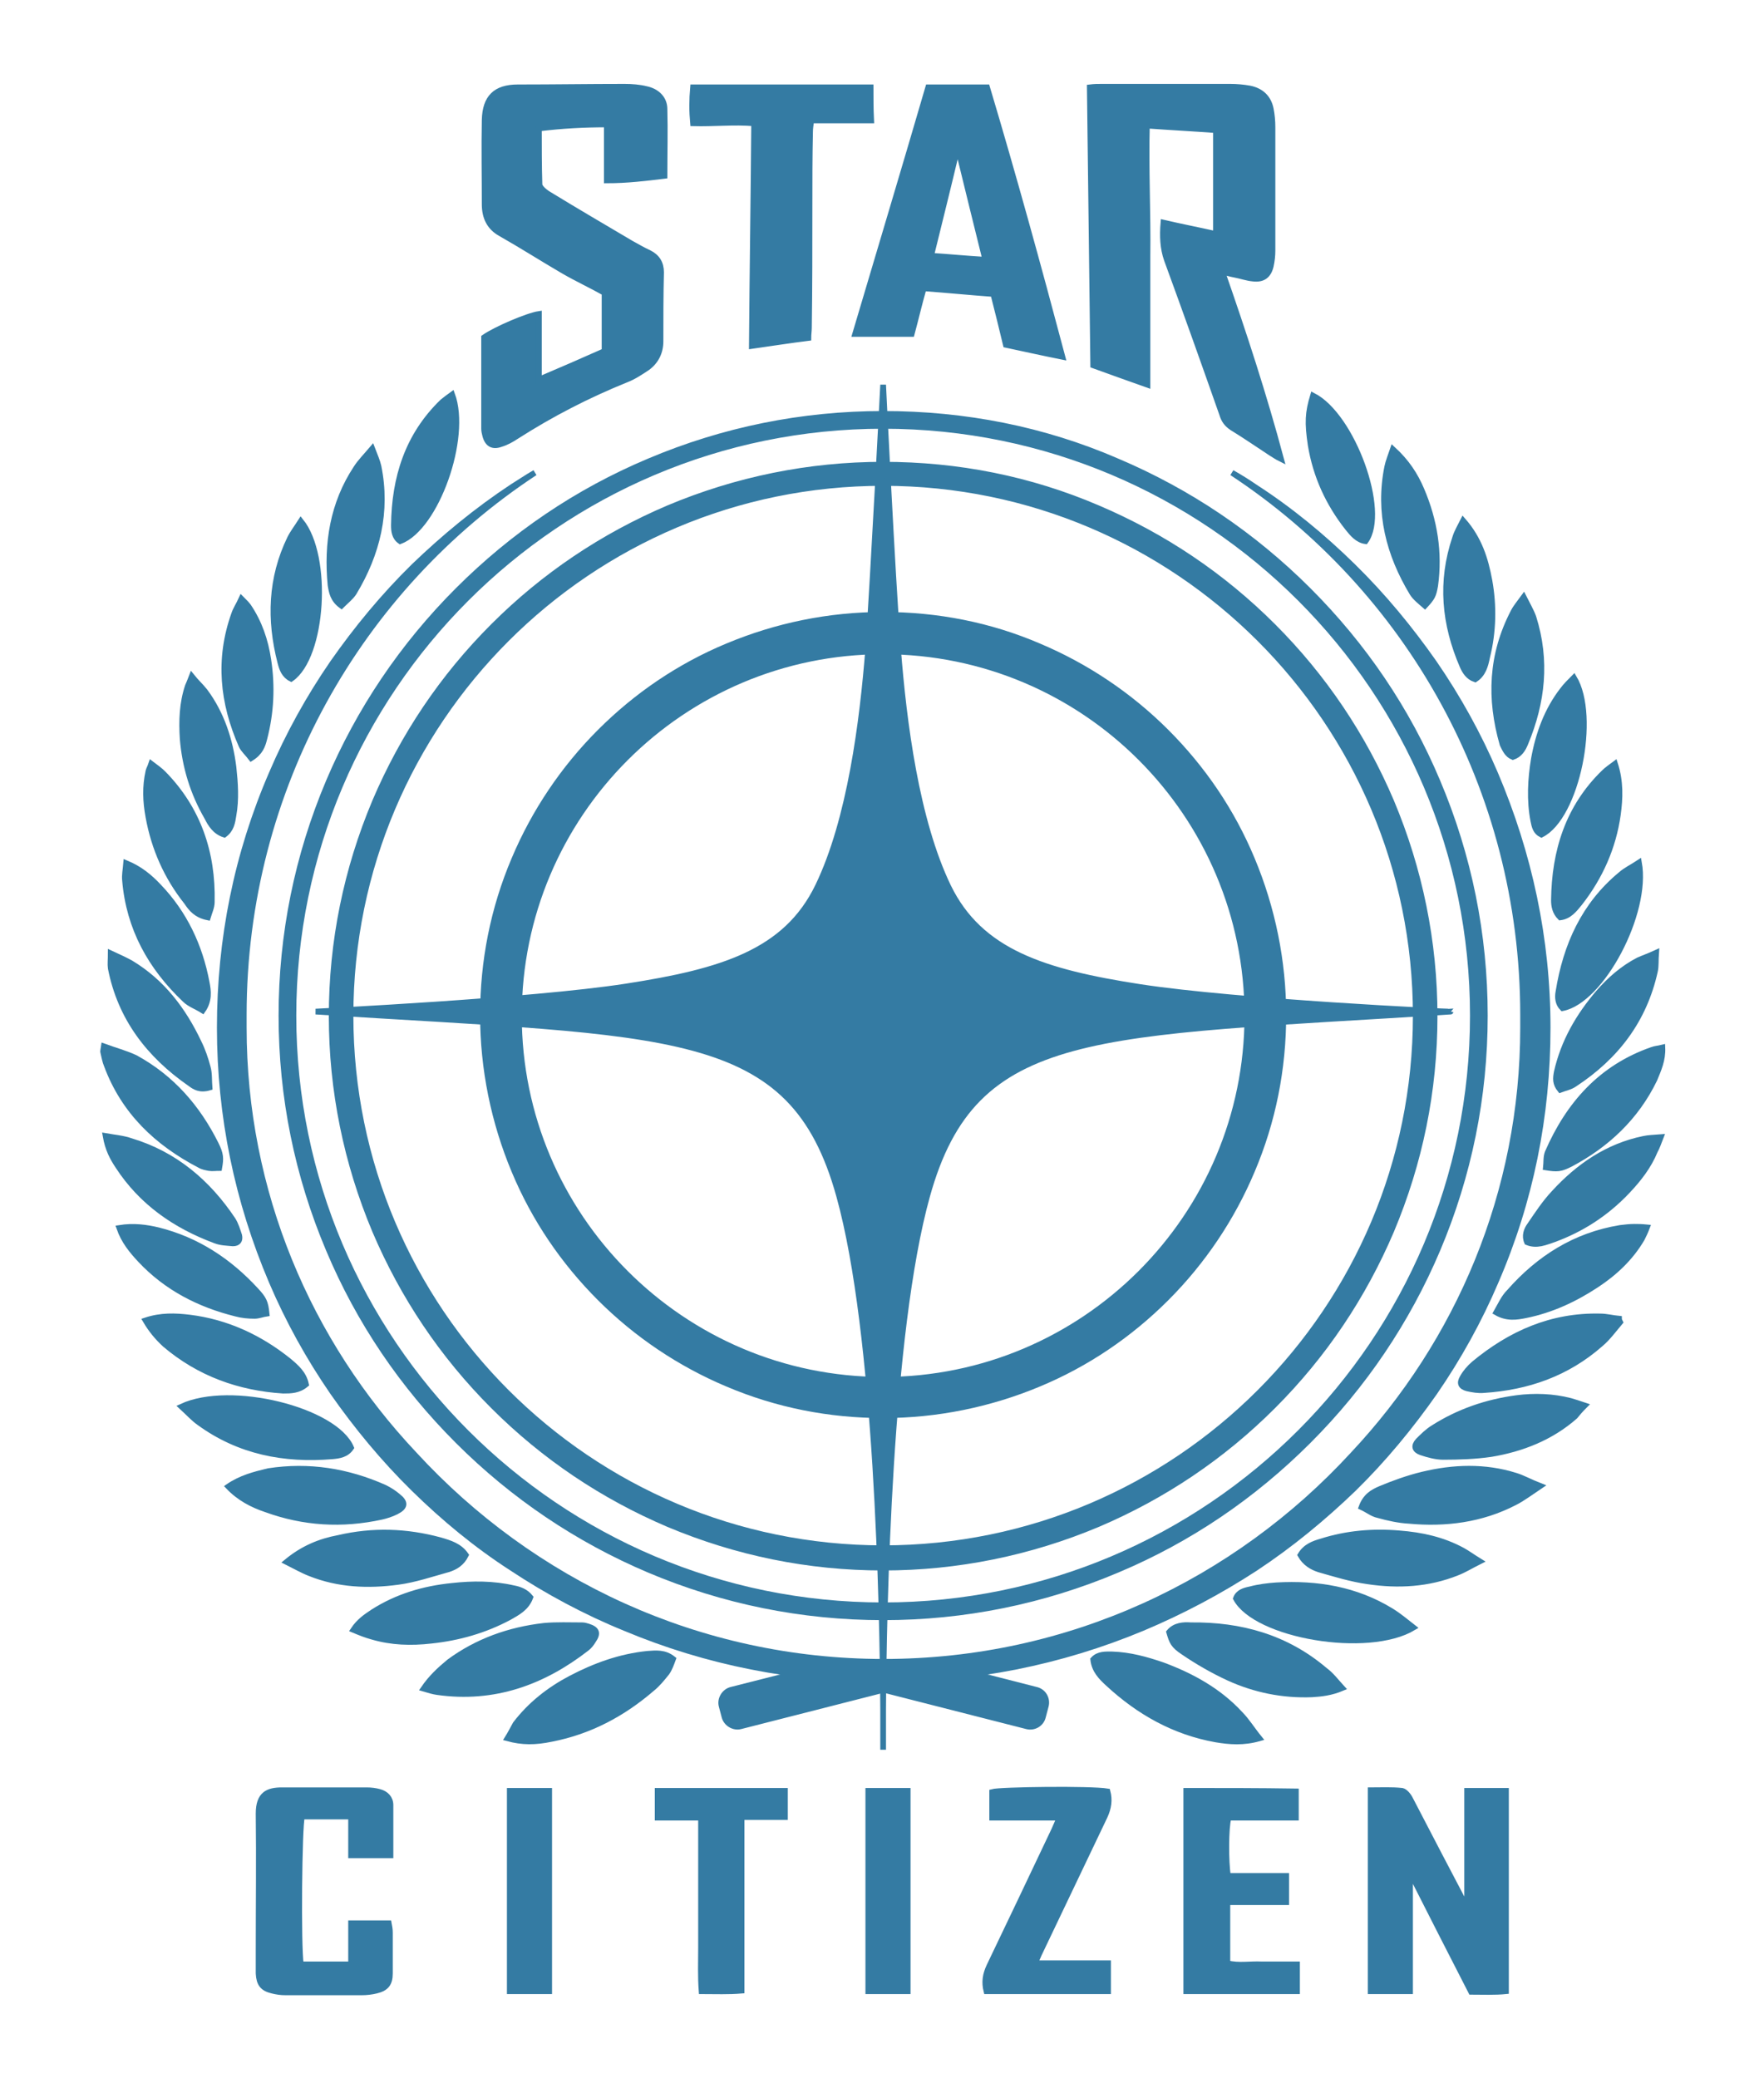 <?xml version="1.0" encoding="utf-8"?>
<svg version="1.1" xmlns="http://www.w3.org/2000/svg" xmlns:xlink="http://www.w3.org/1999/xlink" x="0px" y="0px"
	 viewBox="0 0 309 364" xml:space="preserve">
	 <g id="sc-logo-background">
		<path style="fill-rule:evenodd;clip-rule:evenodd;fill:#347BA3;" d="M213,41c0-6.1,0-12,0-18.2c-4-0.3-7.9-0.5-12.1-0.8
			c-0.2,7.7,0.2,15.3,0.1,22.8c0,7.5,0,15,0,22.6c-3.1-1.1-6.2-2.2-9.5-3.4c-0.2-16.1-0.4-32.4-0.6-48.7c0.8-0.1,1.4-0.1,2.1-0.1
			c7.5,0,15,0,22.5,0c1.1,0,2.3,0.1,3.4,0.3c2,0.4,3.3,1.6,3.7,3.6c0.2,1,0.3,2.1,0.3,3.2c0,7.2,0,14.4,0,21.6c0,0.9-0.1,1.8-0.3,2.7
			c-0.4,1.7-1.4,2.4-3.1,2.2c-1.1-0.1-2.2-0.5-3.3-0.7c-0.6-0.1-1.2-0.3-2.1-0.5c3.8,10.9,7.3,21.6,10.3,32.8c-0.8-0.4-1.2-0.7-1.7-1
			c-2.3-1.5-4.6-3.1-6.9-4.5c-0.9-0.6-1.4-1.3-1.7-2.3c-3.2-9.1-6.4-18.1-9.7-27.1c-0.7-2-0.8-4.1-0.6-6.5
			C206.8,39.7,209.9,40.3,213,41z M116.4,30.8c0-4,0.1-7.9,0-11.7c0-1.8-1.3-3.1-3.2-3.5c-1.2-0.3-2.5-0.4-3.8-0.4
			c-6.2,0-12.4,0.1-18.7,0.1c-3.9,0-5.7,1.8-5.8,5.7c-0.1,4.9,0,9.9,0,14.8c0,2.2,0.8,4,2.8,5.1c3.7,2.1,7.3,4.4,10.9,6.5
			c2.4,1.4,5,2.6,7.3,3.9c0,3.5,0,6.9,0,10.2c-3.8,1.7-7.5,3.3-11.5,5c0-4,0-7.7,0-11.5c-2,0.3-7.6,2.7-9.6,4.1c0,5.3,0,10.7,0,16
			c0,0.4,0.1,0.8,0.2,1.2c0.4,1.5,1.3,2,2.7,1.5c1-0.3,1.9-0.8,2.8-1.4c6.1-3.9,12.5-7.2,19.2-9.9c1.3-0.5,2.5-1.3,3.7-2.1
			c1.5-1.1,2.3-2.7,2.3-4.6c0-4,0-8.1,0.1-12.1c0-1.6-0.7-2.7-2.1-3.4c-1.1-0.5-2.1-1.1-3.2-1.7c-4.9-2.9-9.7-5.7-14.6-8.7
			c-0.6-0.4-1.4-1.1-1.4-1.6c-0.1-3.2-0.1-6.5-0.1-9.8c4.1-0.5,7.9-0.7,11.9-0.7c0,3.4,0,6.5,0,9.8C109.9,31.6,113.1,31.2,116.4,30.8
			z M257,333c-0.2,0-0.4,0.1-0.6,0.1c-1.4-2.7-2.9-5.5-4.3-8.2c-1.7-3.3-3.4-6.5-5.1-9.8c-0.3-0.6-0.9-1.3-1.4-1.4
			c-1.8-0.2-3.6-0.1-5.5-0.1c0,11.9,0,23.5,0,35.2c2.3,0,4.5,0,6.9,0c0-6.8,0-13.4,0-20c0.1,0,0.3,0,0.4-0.1
			c3.4,6.7,6.8,13.4,10.3,20.2c2.1,0,4.1,0.1,6.1-0.1c0-11.9,0-23.4,0-35.1c-2.3,0-4.4,0-6.8,0C257,320.2,257,326.6,257,333z
			M152.5,15.3c-10.4,0-20.7,0-31.1,0c-0.2,2.2-0.2,4.2,0,6.3c3.7,0.1,7.1-0.3,10.7,0c-0.1,13.1-0.3,26-0.4,39c3.5-0.5,6.7-1,9.9-1.4
			c0-0.7,0.1-1.2,0.1-1.8c0.1-7,0.1-14,0.1-21c0-4.4,0-8.9,0.1-13.3c0-0.6,0.1-1.2,0.2-2c3.6,0,7,0,10.5,0
			C152.5,19,152.5,17.2,152.5,15.3z M61.5,336.9c0,2.5,0,4.8,0,7.2c-3.1,0-6,0-8.8,0c-0.5-3-0.3-24.4,0.2-25.9c2.8,0,5.6,0,8.6,0
			c0,2.3,0,4.5,0,6.8c2.4,0,4.6,0,6.9,0c0-3,0-5.9,0-8.8c0-1.2-0.8-2-1.9-2.3c-0.7-0.2-1.5-0.3-2.3-0.3c-4.9,0-9.9,0-14.8,0
			c-2.5,0-4.1,0.7-4.1,4.1c0.1,7.9,0,15.8,0,23.8c0,1.4,0,2.8,0,4.2c0.1,1.8,0.7,2.6,2.4,3c0.8,0.2,1.5,0.3,2.3,0.3
			c4.5,0,8.9,0,13.4,0c0.8,0,1.7-0.1,2.5-0.3c1.7-0.4,2.4-1.2,2.4-3c0-2.4,0-4.8,0-7.2c0-0.5-0.1-1.1-0.2-1.6
			C66,336.9,63.9,336.9,61.5,336.9z M207.8,313.7c0,11.8,0,23.4,0,35.1c6.5,0,12.9,0,19.4,0c0-1.6,0-3,0-4.7c-2.2,0-4.2,0-6.2,0
			c-2-0.1-4,0.3-6-0.2c0-3.6,0-7,0-10.7c3.5,0,7,0,10.3,0c0-1.7,0-3,0-4.6c-3.5,0-6.9,0-10.2,0c-0.4-2.4-0.4-8.5,0.1-10.2
			c3.9,0,7.8,0,11.8,0c0-1.6,0-3.1,0-4.6C220.5,313.7,214.2,313.7,207.8,313.7z M172.8,348.8c7.2,0,14.2,0,21.3,0c0-1.7,0-3.2,0-4.9
			c-4.3,0-8.4,0-12.8,0c0.3-0.7,0.5-1.1,0.7-1.6c3.8-8,7.7-16.1,11.5-24.1c0.7-1.5,0.9-2.9,0.5-4.4c-2.9-0.5-18.8-0.3-20.2,0.1
			c0,1.5,0,2.9,0,4.5c3.9,0,7.7,0,11.8,0c-0.5,1.1-0.8,1.9-1.2,2.7c-3.7,7.8-7.4,15.6-11.1,23.3C172.6,345.9,172.4,347.2,172.8,348.8
			z M129.9,318.3c2.7,0,5.1,0,7.6,0c0-1.7,0-3.1,0-4.6c-7.5,0-14.8,0-22.3,0c0,1.6,0,3,0,4.7c2.6,0,5,0,7.6,0c0,2.8,0,5.3,0,7.8
			c0,2.5,0,4.9,0,7.4c0,2.5,0,5.1,0,7.6c0,2.5-0.1,5,0.1,7.6c2.5,0,4.7,0.1,7-0.1C129.9,338.6,129.9,328.7,129.9,318.3z M89.3,313.7
			c0,11.8,0,23.4,0,35.1c2.4,0,4.6,0,6.9,0c0-11.8,0-23.4,0-35.1C93.9,313.7,91.6,313.7,89.3,313.7z M159,313.7c-2.4,0-4.6,0-6.9,0
			c0,11.7,0,23.4,0,35.1c2.3,0,4.6,0,6.9,0C159,337.1,159,325.5,159,313.7z M172.9,15.3c-3.6,0-6.9,0-10.3,0
			c-4.2,14.4-8.5,28.7-12.8,43.2c3.4,0,6.6,0,9.9,0c0.7-2.6,1.3-5.2,2.1-8c4.1,0.3,8.1,0.7,12.2,1c0.8,3.1,1.5,6,2.2,8.9
			c3.3,0.7,6.4,1.4,9.9,2.1C181.8,46.3,177.5,30.7,172.9,15.3z M167.5,26.8c-1.4,5.9-2.9,11.9-4.4,18c3.1,0.2,6.1,0.5,9.5,0.7
			c-1.6-6.4-3.1-12.6-4.6-18.7C167.8,26.8,167.6,26.8,167.5,26.8z"/>
		<path style="fill-rule:evenodd;clip-rule:evenodd;fill:#347BA3;" d="M88.9,304.5c2.6,0.7,4.8,0.7,7.7,0.1
			c6.7-1.3,12.5-4.4,17.6-8.8c1-0.8,1.8-1.8,2.6-2.8c0.5-0.7,0.8-1.6,1.1-2.4c-1.5-1.2-3-1-4.5-0.9c-4.8,0.5-9.2,2.1-13.4,4.3
			c-3.8,2-7.1,4.6-9.7,8C89.8,302.9,89.4,303.7,88.9,304.5z"/>
		<path style="fill-rule:evenodd;clip-rule:evenodd;fill:#347BA3;" d="M191.5,290.7c0.2,1.9,1.4,3.1,2.6,4.2c5.4,5,11.6,8.5,18.9,9.8
			c2.4,0.4,4.8,0.6,7.6-0.2c-1.3-1.6-2.2-3.1-3.4-4.3c-3.7-4-8.4-6.6-13.5-8.5c-2.9-1-5.8-1.8-8.9-1.9
			C193.7,289.8,192.4,289.7,191.5,290.7z"/>
		<path style="fill-rule:evenodd;clip-rule:evenodd;fill:#347BA3;" d="M204.8,285.9c0.5,1.7,0.7,2.3,2.5,3.5c2.5,1.7,5.1,3.2,7.9,4.5
			c4.6,2.1,9.5,3.1,14.6,2.9c1.7-0.1,3.4-0.3,5.3-1.1c-1.1-1.2-1.9-2.3-3-3.1c-6.8-5.8-14.8-8-23.5-7.9
			C207.3,284.6,205.8,284.7,204.8,285.9z"/>
		<path style="fill-rule:evenodd;clip-rule:evenodd;fill:#347BA3;" d="M74.2,295.8c1,0.3,1.7,0.5,2.4,0.6c9.9,1.4,18.5-1.7,26.2-7.7
			c0.4-0.3,0.8-0.8,1.1-1.3c0.9-1.3,0.7-2-0.9-2.5c-0.3-0.1-0.7-0.2-1-0.2c-2.2,0-4.5-0.1-6.7,0.1c-6.1,0.7-11.7,2.7-16.6,6.3
			C77,292.5,75.5,293.9,74.2,295.8z"/>
		<path style="fill-rule:evenodd;clip-rule:evenodd;fill:#347BA3;" d="M247.6,285.1c-1.4-1.1-2.6-2.1-3.9-2.9
			c-6.2-3.8-13-4.9-20.1-4.5c-1.5,0.1-3.1,0.3-4.6,0.7c-1,0.2-2.1,0.5-2.5,1.6C220,286.5,239.6,289.9,247.6,285.1z"/>
		<path style="fill-rule:evenodd;clip-rule:evenodd;fill:#347BA3;" d="M92.9,279.8c-0.8-1-1.9-1.4-3-1.6c-3.5-0.8-7.1-0.8-10.7-0.4
			c-5,0.5-9.7,1.9-13.9,4.6c-1.2,0.8-2.4,1.6-3.4,3.1c1.2,0.5,2.2,0.9,3.3,1.2c3.4,1,6.8,1.1,10.3,0.7c4.8-0.5,9.4-1.8,13.7-4.1
			C90.6,282.5,92.2,281.7,92.9,279.8z"/>
		<path style="fill-rule:evenodd;clip-rule:evenodd;fill:#347BA3;" d="M227.8,272.4c0.8,1.4,2,2.1,3.2,2.5c2.8,0.8,5.7,1.7,8.6,2.1
			c5.3,0.8,10.6,0.5,15.6-1.5c1.3-0.5,2.4-1.2,4-2c-1.3-0.8-2.1-1.4-3-1.9c-3.5-1.9-7.2-2.7-11.1-3c-4.6-0.4-9.2,0-13.6,1.4
			C230.1,270.4,228.7,270.9,227.8,272.4z"/>
		<path style="fill-rule:evenodd;clip-rule:evenodd;fill:#347BA3;" d="M50.2,273.6c1.6,0.8,2.8,1.5,4.1,2c5,2,10.2,2.2,15.4,1.5
			c3-0.4,5.9-1.4,8.8-2.2c1.3-0.4,2.4-1.1,3.1-2.5c-1.1-1.6-2.8-2.1-4.5-2.6c-5.9-1.6-11.8-1.8-17.8-0.4
			C56.1,270,53.1,271.2,50.2,273.6z"/>
		<path style="fill-rule:evenodd;clip-rule:evenodd;fill:#347BA3;" d="M238.5,264c1.1,0.5,1.9,1.2,2.9,1.4c1.8,0.5,3.6,0.9,5.4,1
			c6.4,0.6,12.7-0.2,18.5-3.2c1.4-0.7,2.7-1.7,4.5-2.9c-1.8-0.7-3-1.4-4.3-1.8c-5.4-1.7-10.9-1.5-16.3-0.2c-2.5,0.6-5,1.5-7.4,2.5
			C240.4,261.4,239.2,262.1,238.5,264z"/>
		<path style="fill-rule:evenodd;clip-rule:evenodd;fill:#347BA3;" d="M40,260.4c1.9,2,4.2,3.2,6.6,4c6.6,2.4,13.3,2.8,20.2,1.3
			c0.9-0.2,1.8-0.5,2.6-0.9c1.6-0.8,1.7-1.6,0.3-2.7c-0.7-0.6-1.5-1.1-2.3-1.5c-6.5-2.9-13.3-4-20.4-2.9
			C44.5,258.3,42.2,258.9,40,260.4z"/>
		<path style="fill-rule:evenodd;clip-rule:evenodd;fill:#347BA3;" d="M31.8,246.4c1.2,1.1,2.1,2.1,3.1,2.8c7,5.1,14.9,6.6,23.3,5.9
			c1.2-0.1,2.5-0.3,3.3-1.5C58.7,247,40.4,242.4,31.8,246.4z"/>
		<path style="fill-rule:evenodd;clip-rule:evenodd;fill:#347BA3;" d="M277.6,246.2c-1.2-0.4-1.8-0.6-2.5-0.8
			c-3.1-0.8-6.3-0.9-9.4-0.5c-5.3,0.7-10.2,2.4-14.6,5.2c-1,0.6-1.9,1.5-2.7,2.3c-0.8,0.9-0.6,1.6,0.5,2c1.2,0.4,2.6,0.8,3.9,0.8
			c2.8,0,5.7-0.1,8.4-0.5c5.4-0.9,10.5-2.9,14.7-6.6C276.3,247.6,276.8,247,277.6,246.2z"/>
		<path style="fill-rule:evenodd;clip-rule:evenodd;fill:#347BA3;" d="M53.6,242.5c-0.4-1.9-1.7-3-3-4.1c-5.1-4.1-10.9-6.8-17.4-7.6
			c-2.5-0.3-5-0.4-7.7,0.5c1,1.7,2.1,3,3.4,4.2c6,5.1,13,7.6,20.7,8.1C50.9,243.6,52.3,243.6,53.6,242.5z"/>
		<path style="fill-rule:evenodd;clip-rule:evenodd;fill:#347BA3;" d="M283.8,231.6c-0.1-0.2-0.2-0.4-0.2-0.6
			c-1.1-0.1-2.2-0.4-3.3-0.4c-8.5-0.2-15.7,3-22.1,8.3c-0.8,0.7-1.5,1.5-2,2.4c-0.6,1-0.3,1.6,0.8,1.9c0.9,0.2,2,0.4,2.9,0.3
			c7.7-0.5,14.6-2.9,20.5-8.1C281.6,234.4,282.7,232.9,283.8,231.6z"/>
		<path style="fill-rule:evenodd;clip-rule:evenodd;fill:#347BA3;" d="M20.9,215.1c0.8,2.3,2.2,4,3.7,5.6c4.6,4.9,10.3,7.8,16.7,9.4
			c1.1,0.3,2.2,0.4,3.3,0.4c0.7,0,1.4-0.3,2.1-0.4c-0.2-2-0.5-2.6-1.9-4.1c-4.7-5.1-10.3-8.8-17.1-10.5
			C25.6,215,23.4,214.7,20.9,215.1z"/>
		<path style="fill-rule:evenodd;clip-rule:evenodd;fill:#347BA3;" d="M262.1,229.9c1.9,1.1,3.6,0.8,5.1,0.5
			c4.5-0.9,8.6-2.8,12.4-5.3c3.2-2.1,6-4.7,8-8.1c0.3-0.6,0.6-1.2,0.9-2c-1-0.1-1.6-0.1-2.2-0.1c-0.8,0-1.7,0.1-2.5,0.2
			c-7.9,1.3-14.2,5.3-19.4,11.2C263.4,227.3,262.9,228.5,262.1,229.9z"/>
		<path style="fill-rule:evenodd;clip-rule:evenodd;fill:#347BA3;" d="M18.5,199c0.4,2.3,1.2,3.8,2.2,5.3c4.1,6.3,10,10.4,17,13
			c1,0.4,2.1,0.4,3.1,0.5c0.9,0,1.3-0.5,1.1-1.4c-0.3-0.9-0.6-1.9-1.1-2.7c-4.4-6.6-10.2-11.5-17.8-13.8
			C21.6,199.4,20.2,199.3,18.5,199z"/>
		<path style="fill-rule:evenodd;clip-rule:evenodd;fill:#347BA3;" d="M290.9,199.2c-1.2,0.1-2.1,0.1-3,0.3
			c-6.3,1.3-11.4,4.8-15.7,9.5c-1.6,1.7-2.9,3.7-4.2,5.6c-0.6,0.8-1,1.9-0.5,3c1.7,0.7,3.2,0,4.7-0.5c4.9-1.8,9.2-4.6,12.8-8.4
			c2-2.1,3.8-4.4,4.9-7.1C290.3,200.9,290.5,200.2,290.9,199.2z"/>
		<path style="fill-rule:evenodd;clip-rule:evenodd;fill:#347BA3;" d="M18.2,183.3c-0.1,0.7-0.2,0.9-0.1,1.1c0.2,0.8,0.3,1.5,0.6,2.2
			c3,8.1,8.8,13.6,16.3,17.5c0.5,0.3,1.1,0.4,1.6,0.5c0.6,0.1,1.2,0,1.8,0c0.3-1.7,0.3-2.4-0.6-4.2c-3.2-6.4-7.7-11.6-14.1-15.1
			C22,184.5,20.1,184,18.2,183.3z"/>
		<path style="fill-rule:evenodd;clip-rule:evenodd;fill:#347BA3;" d="M291.2,183.5c-0.8,0.2-1.3,0.2-1.8,0.4
			c-8.9,3.1-14.6,9.5-18.3,18c-0.3,0.8-0.2,1.7-0.3,2.6c2,0.3,2.5,0.3,4.3-0.6c6.4-3.4,11.5-8.2,14.7-14.8
			C290.5,187.4,291.3,185.7,291.2,183.5z"/>
		<path style="fill-rule:evenodd;clip-rule:evenodd;fill:#347BA3;" d="M36.7,190.5c-0.1-1.2,0-2.4-0.3-3.5c-0.4-1.5-0.9-3-1.6-4.4
			c-2.7-5.7-6.4-10.6-11.9-13.9c-1.1-0.6-2.2-1.1-3.5-1.7c0,1.1-0.1,1.9,0,2.6c1.7,8.7,6.7,15.2,13.9,20.2
			C34.1,190.4,35,191,36.7,190.5z"/>
		<path style="fill-rule:evenodd;clip-rule:evenodd;fill:#347BA3;" d="M273.3,190.9c0.8-0.3,1.8-0.5,2.5-1
			c7.3-4.8,12.2-11.2,14.1-19.8c0.2-0.9,0.1-1.9,0.2-3.2c-1.3,0.6-2.2,0.9-3.1,1.3c-2.7,1.4-5,3.4-7,5.7c-3.5,4.1-6.1,8.6-7.3,13.9
			C272.5,188.9,272.4,189.8,273.3,190.9z"/>
		<path style="fill-rule:evenodd;clip-rule:evenodd;fill:#347BA3;" d="M22.1,151.2c-0.1,1.2-0.3,2.1-0.2,3
			c0.7,8.4,4.5,15.2,10.5,20.9c0.8,0.8,2,1.2,3.1,1.9c1.2-1.7,1-3.4,0.7-4.9c-1.2-6.4-3.9-12.1-8.4-16.8
			C26.2,153.6,24.5,152.2,22.1,151.2z"/>
		<path style="fill-rule:evenodd;clip-rule:evenodd;fill:#347BA3;" d="M287.1,151.1c-1.2,0.8-2.3,1.3-3.2,2.1
			c-6.4,5.3-9.6,12.4-10.9,20.5c-0.2,1-0.1,2.1,0.7,2.9C280.5,175.3,288.7,160,287.1,151.1z"/>
		<path style="fill-rule:evenodd;clip-rule:evenodd;fill:#347BA3;" d="M36.4,160.7c0.3-1,0.7-1.8,0.7-2.7c0.2-8.6-2.4-16.3-8.5-22.5
			c-0.6-0.6-1.3-1.1-2.1-1.7c-0.2,0.6-0.4,0.9-0.5,1.3c-0.6,2.7-0.5,5.3,0,8c1,5.5,3.2,10.5,6.7,14.9
			C33.5,159.2,34.4,160.3,36.4,160.7z"/>
		<path style="fill-rule:evenodd;clip-rule:evenodd;fill:#347BA3;" d="M282.9,133.8c-0.8,0.6-1.4,1-1.9,1.5
			c-6.3,6.1-8.7,13.8-8.8,22.4c0,1,0.2,2.1,1.1,3c1.6-0.2,2.5-1.4,3.4-2.5c3.6-4.6,5.9-9.8,6.7-15.5
			C283.8,139.8,283.9,136.9,282.9,133.8z"/>
		<path style="fill-rule:evenodd;clip-rule:evenodd;fill:#347BA3;" d="M39.3,146.2c1.2-0.9,1.4-2.1,1.6-3.4c0.5-2.8,0.3-5.6,0-8.4
			c-0.6-4.8-2.1-9.4-5-13.3c-0.7-0.9-1.5-1.6-2.3-2.6c-0.3,0.8-0.5,1.2-0.7,1.7c-1,3-1.1,6.1-0.9,9.2c0.4,4.9,1.8,9.5,4.3,13.8
			C36.9,144.4,37.7,145.7,39.3,146.2z"/>
		<path style="fill-rule:evenodd;clip-rule:evenodd;fill:#347BA3;" d="M275.7,118.7c-0.7,0.7-1.4,1.4-2,2.2c-2.7,3.5-4.2,7.6-5,12
			c-0.6,3.6-0.8,7.3-0.1,10.9c0.2,1,0.4,1.9,1.4,2.4C276.2,143.1,279.8,125.5,275.7,118.7z"/>
		<path style="fill-rule:evenodd;clip-rule:evenodd;fill:#347BA3;" d="M44,132.8c1.6-1,2-2.2,2.3-3.4c1.2-4.6,1.4-9.2,0.7-13.8
			c-0.5-3.4-1.6-6.6-3.5-9.4c-0.3-0.4-0.7-0.8-1.2-1.3c-0.5,1.1-1,1.8-1.3,2.7c-2.8,7.9-2,15.5,1.3,23C42.6,131.3,43.4,132,44,132.8z
			"/>
		<path style="fill-rule:evenodd;clip-rule:evenodd;fill:#347BA3;" d="M265,132.6c1.2-0.4,1.8-1.4,2.2-2.4c3-7.2,3.8-14.5,1.4-22.1
			c-0.4-1.1-1-2.1-1.7-3.5c-0.8,1.1-1.4,1.8-1.8,2.6c-3.9,7.5-4.2,15.2-1.9,23.2C263.6,131.2,264,132.2,265,132.6z"/>
		<path style="fill-rule:evenodd;clip-rule:evenodd;fill:#347BA3;" d="M244,78.7c-0.4,1.2-0.8,2.1-1,3.1c-1.6,8,0.3,15.3,4.4,22.1
			c0.5,0.8,1.4,1.5,2.2,2.2c1.3-1.4,1.5-1.8,1.8-3.5c0.8-5.8-0.1-11.4-2.4-16.8C247.9,83.2,246.4,80.9,244,78.7z"/>
		<path style="fill-rule:evenodd;clip-rule:evenodd;fill:#347BA3;" d="M59.8,106.1c0.8-0.8,1.7-1.5,2.2-2.3
			c4.1-6.8,5.9-14.2,4.3-22.1c-0.2-0.9-0.6-1.8-1.1-3.1c-1.1,1.3-2.1,2.3-2.8,3.4c-4.1,6.2-5.2,13.2-4.5,20.5
			C58.1,103.7,58.3,105,59.8,106.1z"/>
		<path style="fill-rule:evenodd;clip-rule:evenodd;fill:#347BA3;" d="M256.3,91.2c-0.6,1.2-1.1,2-1.4,3c-2.6,7.7-1.9,15.1,1.3,22.5
			c0.4,0.9,1,1.9,2.2,2.3c1.4-0.9,1.8-2.4,2.1-3.9c1.1-4.4,1.2-9,0.4-13.4C260.2,97.9,259.1,94.4,256.3,91.2z"/>
		<path style="fill-rule:evenodd;clip-rule:evenodd;fill:#347BA3;" d="M51,118.9c5.6-3.9,6.7-21.4,1.7-27.6c-0.7,1.1-1.4,2-1.9,3
			c-3.4,7-3.6,14.3-1.7,21.7C49.4,117.2,49.8,118.3,51,118.9z"/>
		<path style="fill-rule:evenodd;clip-rule:evenodd;fill:#347BA3;" d="M79.2,69.1c-0.7,0.5-1.2,0.9-1.7,1.3
			C71.4,76.3,69.1,83.7,69,92c0,1,0.1,2.1,1.1,2.8C76.4,92.4,82,76.7,79.2,69.1z"/>
		<path style="fill-rule:evenodd;clip-rule:evenodd;fill:#347BA3;" d="M230,69.3c-0.9,3-1,4.7-0.4,8.7c0.9,5.4,3.1,10.2,6.5,14.5
			c0.8,1,1.7,2.1,3.1,2.3C243,89.6,236.9,72.8,230,69.3z"/>
		<path style="fill:#347BA3;" d="M199.7,172.9c-16.8-2.6-28-6.1-33.6-17.6c-5.6-11.6-7.8-28.8-8.8-41.7c-1-12.9-2.6-46.2-2.6-46.2
			s-1.7,33.2-2.6,46.1c-1,12.9-3.2,30.1-8.8,41.7c-5.6,11.6-16.8,15-33.6,17.6s-54.4,4.4-54.4,4.4c62.6,4,83.4,2.3,91.7,32.3
			c6.7,24.1,7.6,72.1,7.7,90v0c0,4.4,0,7,0,7s0-2.6,0-7c0.1-18,1-65.9,7.7-90c8.3-29.9,29.1-28.3,91.7-32.3
			C254.1,177.3,216.6,175.5,199.7,172.9z"/>
		<path style="fill:#347BA3;" d="M261.9,135.5c-2.9-6.8-6.5-13.3-10.7-19.4c-4.2-6-8.9-11.7-14.2-16.9c-5.3-5.2-11-9.9-17.2-13.9
			c-1.3-0.9-2.6-1.7-4-2.5c30.7,20.2,51,55.2,51,95c0,0.4,0,0.7,0,1.1c0,0.4,0,0.7,0,1.1c0,28.9-11.3,55.1-29.8,74.8
			c-20.5,22.3-49.7,36.3-82.2,36.3s-61.7-14-82.2-36.3C54,235.1,42.7,208.8,42.7,180c0-0.4,0-0.7,0-1.1c0-0.4,0-0.7,0-1.1
			c0-39.8,20.3-74.8,51-95c-1.4,0.8-2.7,1.7-4,2.5c-6.2,4.1-11.9,8.8-17.2,13.9c-5.3,5.2-10,10.9-14.2,16.9
			c-4.2,6.1-7.8,12.6-10.7,19.4c-6.1,14.1-9.1,29-9.1,44.5s3.1,30.4,9.1,44.5c2.9,6.8,6.5,13.3,10.7,19.4c4.2,6,8.9,11.7,14.2,16.9
			c5.3,5.2,11,9.9,17.2,13.9c6.2,4.1,12.9,7.7,19.8,10.5c14.3,6,29.6,9,45.3,9s30.9-3,45.3-9c6.9-2.9,13.5-6.4,19.8-10.5
			c6.2-4.1,11.9-8.8,17.2-13.9c5.3-5.2,10-10.9,14.2-16.9c4.2-6.1,7.8-12.6,10.7-19.4c6.1-14.1,9.1-29,9.1-44.5
			S267.9,149.6,261.9,135.5z"/>
		<path style="fill:#347BA3;" d="M154.7,74.6c57.1,0,103.3,46.3,103.3,103.3s-46.3,103.3-103.3,103.3S51.4,234.9,51.4,177.9
			S97.7,74.6,154.7,74.6 M154.7,72.5c-14.2,0-28,2.8-41,8.3c-12.6,5.3-23.8,12.9-33.5,22.6c-9.7,9.7-17.3,21-22.6,33.5
			c-5.5,13-8.3,26.8-8.3,41s2.8,28,8.3,41c5.3,12.6,12.9,23.8,22.6,33.5c9.7,9.7,21,17.3,33.5,22.6c13,5.5,26.8,8.3,41,8.3
			c14.2,0,28-2.8,41-8.3c12.6-5.3,23.8-12.9,33.5-22.6c9.7-9.7,17.3-21,22.6-33.5c5.5-13,8.3-26.8,8.3-41s-2.8-28-8.3-41
			c-5.3-12.6-12.9-23.8-22.6-33.5c-9.7-9.7-21-17.3-33.5-22.6C182.8,75.2,169,72.5,154.7,72.5z"/>
		<path style="fill:#347BA3;" d="M154.7,84.6c51.5,0,93.3,41.8,93.3,93.3s-41.8,93.3-93.3,93.3s-93.3-41.8-93.3-93.3
			S103.2,84.6,154.7,84.6 M154.7,81.4c-13,0-25.7,2.6-37.6,7.6c-11.5,4.9-21.8,11.8-30.7,20.7c-8.9,8.9-15.8,19.2-20.7,30.7
			c-5,11.9-7.6,24.5-7.6,37.6c0,13,2.6,25.7,7.6,37.6c4.9,11.5,11.8,21.8,20.7,30.7s19.2,15.8,30.7,20.7c11.9,5,24.5,7.6,37.6,7.6
			c13,0,25.7-2.6,37.6-7.6c11.5-4.9,21.8-11.8,30.7-20.7c8.9-8.9,15.8-19.2,20.7-30.7c5-11.9,7.6-24.5,7.6-37.6
			c0-13-2.6-25.7-7.6-37.6c-4.9-11.5-11.8-21.8-20.7-30.7c-8.9-8.9-19.2-15.8-30.7-20.7C180.4,83.9,167.8,81.4,154.7,81.4z"/>
		<path style="fill:#347BA3;" d="M154.7,114.1c35.3,0,63.8,28.6,63.8,63.8s-28.6,63.8-63.8,63.8s-63.8-28.6-63.8-63.8
			S119.5,114.1,154.7,114.1 M154.7,107.7c-9.5,0-18.7,1.9-27.3,5.5c-8.4,3.5-15.9,8.6-22.3,15c-6.4,6.4-11.5,14-15,22.3
			c-3.7,8.7-5.5,17.9-5.5,27.3s1.9,18.7,5.5,27.3c3.5,8.4,8.6,15.9,15,22.3c6.4,6.4,14,11.5,22.3,15c8.7,3.7,17.9,5.5,27.3,5.5
			s18.7-1.9,27.3-5.5c8.4-3.5,15.9-8.6,22.3-15c6.4-6.4,11.5-14,15-22.3c3.7-8.7,5.5-17.9,5.5-27.3s-1.9-18.7-5.5-27.3
			c-3.5-8.4-8.6-15.9-15-22.3c-6.4-6.4-14-11.5-22.3-15C173.4,109.5,164.2,107.7,154.7,107.7z"/>
		<path style="fill:#347BA3;" d="M128.1,296c-1.2,0.3-2,1.6-1.7,2.8l0.5,1.9c0.3,1.2,1.6,2,2.8,1.7l24.7-6.3c0.1,0,0.2-0.1,0.4-0.1
			c0.1,0,0.2,0.1,0.4,0.1l24.7,6.3c1.2,0.3,2.5-0.4,2.8-1.7l0.5-1.9c0.3-1.2-0.4-2.5-1.7-2.8l-13.3-3.4h-26.7L128.1,296z"/>
	</g>
	<g id="sc-logo-text">
		<path style="fill-rule:evenodd;clip-rule:evenodd;fill:none;stroke:#347BA3;stroke-miterlimit:10;" d="M213,41c0-6.1,0-12,0-18.2
			c-4-0.3-7.9-0.5-12.1-0.8c-0.2,7.7,0.2,15.3,0.1,22.8c0,7.5,0,15,0,22.6c-3.1-1.1-6.2-2.2-9.5-3.4c-0.2-16.1-0.4-32.4-0.6-48.7
			c0.8-0.1,1.4-0.1,2.1-0.1c7.5,0,15,0,22.5,0c1.1,0,2.3,0.1,3.4,0.3c2,0.4,3.3,1.6,3.7,3.6c0.2,1,0.3,2.1,0.3,3.2
			c0,7.2,0,14.4,0,21.6c0,0.9-0.1,1.8-0.3,2.7c-0.4,1.7-1.4,2.4-3.1,2.2c-1.1-0.1-2.2-0.5-3.3-0.7c-0.6-0.1-1.2-0.3-2.1-0.5
			c3.8,10.9,7.3,21.6,10.3,32.8c-0.8-0.4-1.2-0.7-1.7-1c-2.3-1.5-4.6-3.1-6.9-4.5c-0.9-0.6-1.4-1.3-1.7-2.3
			c-3.2-9.1-6.4-18.1-9.7-27.1c-0.7-2-0.8-4.1-0.6-6.5C206.8,39.7,209.9,40.3,213,41z M116.4,30.8c0-4,0.1-7.9,0-11.7
			c0-1.8-1.3-3.1-3.2-3.5c-1.2-0.3-2.5-0.4-3.8-0.4c-6.2,0-12.4,0.1-18.7,0.1c-3.9,0-5.7,1.8-5.8,5.7c-0.1,4.9,0,9.9,0,14.8
			c0,2.2,0.8,4,2.8,5.1c3.7,2.1,7.3,4.4,10.9,6.5c2.4,1.4,5,2.6,7.3,3.9c0,3.5,0,6.9,0,10.2c-3.8,1.7-7.5,3.3-11.5,5
			c0-4,0-7.7,0-11.5c-2,0.3-7.6,2.7-9.6,4.1c0,5.3,0,10.7,0,16c0,0.4,0.1,0.8,0.2,1.2c0.4,1.5,1.3,2,2.7,1.5c1-0.3,1.9-0.8,2.8-1.4
			c6.1-3.9,12.5-7.2,19.2-9.9c1.3-0.5,2.5-1.3,3.7-2.1c1.5-1.1,2.3-2.7,2.3-4.6c0-4,0-8.1,0.1-12.1c0-1.6-0.7-2.7-2.1-3.4
			c-1.1-0.5-2.1-1.1-3.2-1.7c-4.9-2.9-9.7-5.7-14.6-8.7c-0.6-0.4-1.4-1.1-1.4-1.6c-0.1-3.2-0.1-6.5-0.1-9.8c4.1-0.5,7.9-0.7,11.9-0.7
			c0,3.4,0,6.5,0,9.8C109.9,31.6,113.1,31.2,116.4,30.8z M257,333c-0.2,0-0.4,0.1-0.6,0.1c-1.4-2.7-2.9-5.5-4.3-8.2
			c-1.7-3.3-3.4-6.5-5.1-9.8c-0.3-0.6-0.9-1.3-1.4-1.4c-1.8-0.2-3.6-0.1-5.5-0.1c0,11.9,0,23.5,0,35.2c2.3,0,4.5,0,6.9,0
			c0-6.8,0-13.4,0-20c0.1,0,0.3,0,0.4-0.1c3.4,6.7,6.8,13.4,10.3,20.2c2.1,0,4.1,0.1,6.1-0.1c0-11.9,0-23.4,0-35.1
			c-2.3,0-4.4,0-6.8,0C257,320.2,257,326.6,257,333z M152.5,15.3c-10.4,0-20.7,0-31.1,0c-0.2,2.2-0.2,4.2,0,6.3
			c3.7,0.1,7.1-0.3,10.7,0c-0.1,13.1-0.3,26-0.4,39c3.5-0.5,6.7-1,9.9-1.4c0-0.7,0.1-1.2,0.1-1.8c0.1-7,0.1-14,0.1-21
			c0-4.4,0-8.9,0.1-13.3c0-0.6,0.1-1.2,0.2-2c3.6,0,7,0,10.5,0C152.5,19,152.5,17.2,152.5,15.3z M61.5,336.9c0,2.5,0,4.8,0,7.2
			c-3.1,0-6,0-8.8,0c-0.5-3-0.3-24.4,0.2-25.9c2.8,0,5.6,0,8.6,0c0,2.3,0,4.5,0,6.8c2.4,0,4.6,0,6.9,0c0-3,0-5.9,0-8.8
			c0-1.2-0.8-2-1.9-2.3c-0.7-0.2-1.5-0.3-2.3-0.3c-4.9,0-9.9,0-14.8,0c-2.5,0-4.1,0.7-4.1,4.1c0.1,7.9,0,15.8,0,23.8
			c0,1.4,0,2.8,0,4.2c0.1,1.8,0.7,2.6,2.4,3c0.8,0.2,1.5,0.3,2.3,0.3c4.5,0,8.9,0,13.4,0c0.8,0,1.7-0.1,2.5-0.3
			c1.7-0.4,2.4-1.2,2.4-3c0-2.4,0-4.8,0-7.2c0-0.5-0.1-1.1-0.2-1.6C66,336.9,63.9,336.9,61.5,336.9z M207.8,313.7
			c0,11.8,0,23.4,0,35.1c6.5,0,12.9,0,19.4,0c0-1.6,0-3,0-4.7c-2.2,0-4.2,0-6.2,0c-2-0.1-4,0.3-6-0.2c0-3.6,0-7,0-10.7
			c3.5,0,7,0,10.3,0c0-1.7,0-3,0-4.6c-3.5,0-6.9,0-10.2,0c-0.4-2.4-0.4-8.5,0.1-10.2c3.9,0,7.8,0,11.8,0c0-1.6,0-3.1,0-4.6
			C220.5,313.7,214.2,313.7,207.8,313.7z M172.8,348.8c7.2,0,14.2,0,21.3,0c0-1.7,0-3.2,0-4.9c-4.3,0-8.4,0-12.8,0
			c0.3-0.7,0.5-1.1,0.7-1.6c3.8-8,7.7-16.1,11.5-24.1c0.7-1.5,0.9-2.9,0.5-4.4c-2.9-0.5-18.8-0.3-20.2,0.1c0,1.5,0,2.9,0,4.5
			c3.9,0,7.7,0,11.8,0c-0.5,1.1-0.8,1.9-1.2,2.7c-3.7,7.8-7.4,15.6-11.1,23.3C172.6,345.9,172.4,347.2,172.8,348.8z M129.9,318.3
			c2.7,0,5.1,0,7.6,0c0-1.7,0-3.1,0-4.6c-7.5,0-14.8,0-22.3,0c0,1.6,0,3,0,4.7c2.6,0,5,0,7.6,0c0,2.8,0,5.3,0,7.8c0,2.5,0,4.9,0,7.4
			c0,2.5,0,5.1,0,7.6c0,2.5-0.1,5,0.1,7.6c2.5,0,4.7,0.1,7-0.1C129.9,338.6,129.9,328.7,129.9,318.3z M89.3,313.7
			c0,11.8,0,23.4,0,35.1c2.4,0,4.6,0,6.9,0c0-11.8,0-23.4,0-35.1C93.9,313.7,91.6,313.7,89.3,313.7z M159,313.7c-2.4,0-4.6,0-6.9,0
			c0,11.7,0,23.4,0,35.1c2.3,0,4.6,0,6.9,0C159,337.1,159,325.5,159,313.7z M172.9,15.3c-3.6,0-6.9,0-10.3,0
			c-4.2,14.4-8.5,28.7-12.8,43.2c3.4,0,6.6,0,9.9,0c0.7-2.6,1.3-5.2,2.1-8c4.1,0.3,8.1,0.7,12.2,1c0.8,3.1,1.5,6,2.2,8.9
			c3.3,0.7,6.4,1.4,9.9,2.1C181.8,46.3,177.5,30.7,172.9,15.3z M167.5,26.8c-1.4,5.9-2.9,11.9-4.4,18c3.1,0.2,6.1,0.5,9.5,0.7
			c-1.6-6.4-3.1-12.6-4.6-18.7C167.8,26.8,167.6,26.8,167.5,26.8z"/>
	</g>
	<g id="sc-logo-chevrons">
		<g id="sc-logo-chevron-pair-18">
			<path style="fill-rule:evenodd;clip-rule:evenodd;fill:none;stroke:#347BA3;stroke-miterlimit:10;" d="M88.9,304.5
				c2.6,0.7,4.8,0.7,7.7,0.1c6.7-1.3,12.5-4.4,17.6-8.8c1-0.8,1.8-1.8,2.6-2.8c0.5-0.7,0.8-1.6,1.1-2.4c-1.5-1.2-3-1-4.5-0.9
				c-4.8,0.5-9.2,2.1-13.4,4.3c-3.8,2-7.1,4.6-9.7,8C89.8,302.9,89.4,303.7,88.9,304.5z"/>
			<path style="fill-rule:evenodd;clip-rule:evenodd;fill:none;stroke:#347BA3;stroke-miterlimit:10;" d="M191.5,290.7
				c0.2,1.9,1.4,3.1,2.6,4.2c5.4,5,11.6,8.5,18.9,9.8c2.4,0.4,4.8,0.6,7.6-0.2c-1.3-1.6-2.2-3.1-3.4-4.3c-3.7-4-8.4-6.6-13.5-8.5
				c-2.9-1-5.8-1.8-8.9-1.9C193.7,289.8,192.4,289.7,191.5,290.7z"/>
		</g>
		<g id="sc-logo-chevron-pair-17">
			<path style="fill-rule:evenodd;clip-rule:evenodd;fill:none;stroke:#347BA3;stroke-miterlimit:10;" d="M204.8,285.9
				c0.5,1.7,0.7,2.3,2.5,3.5c2.5,1.7,5.1,3.2,7.9,4.5c4.6,2.1,9.5,3.1,14.6,2.9c1.7-0.1,3.4-0.3,5.3-1.1c-1.1-1.2-1.9-2.3-3-3.1
				c-6.8-5.8-14.8-8-23.5-7.9C207.3,284.6,205.8,284.7,204.8,285.9z"/>
			<path style="fill-rule:evenodd;clip-rule:evenodd;fill:none;stroke:#347BA3;stroke-miterlimit:10;" d="M74.2,295.8
				c1,0.3,1.7,0.5,2.4,0.6c9.9,1.4,18.5-1.7,26.2-7.7c0.4-0.3,0.8-0.8,1.1-1.3c0.9-1.3,0.7-2-0.9-2.5c-0.3-0.1-0.7-0.2-1-0.2
				c-2.2,0-4.5-0.1-6.7,0.1c-6.1,0.7-11.7,2.7-16.6,6.3C77,292.5,75.5,293.9,74.2,295.8z"/>
		</g>
		<g id="sc-logo-chevron-pair-16">
			<path style="fill-rule:evenodd;clip-rule:evenodd;fill:none;stroke:#347BA3;stroke-miterlimit:10;" d="M247.6,285.1
				c-1.4-1.1-2.6-2.1-3.9-2.9c-6.2-3.8-13-4.9-20.1-4.5c-1.5,0.1-3.1,0.3-4.6,0.7c-1,0.2-2.1,0.5-2.5,1.6
				C220,286.5,239.6,289.9,247.6,285.1z"/>
			<path style="fill-rule:evenodd;clip-rule:evenodd;fill:none;stroke:#347BA3;stroke-miterlimit:10;" d="M92.9,279.8
				c-0.8-1-1.9-1.4-3-1.6c-3.5-0.8-7.1-0.8-10.7-0.4c-5,0.5-9.7,1.9-13.9,4.6c-1.2,0.8-2.4,1.6-3.4,3.1c1.2,0.5,2.2,0.9,3.3,1.2
				c3.4,1,6.8,1.1,10.3,0.7c4.8-0.5,9.4-1.8,13.7-4.1C90.6,282.5,92.2,281.7,92.9,279.8z"/>
		</g>
		<g id="sc-logo-chevron-pair-15">
			<path style="fill-rule:evenodd;clip-rule:evenodd;fill:none;stroke:#347BA3;stroke-miterlimit:10;" d="M227.8,272.4
				c0.8,1.4,2,2.1,3.2,2.5c2.8,0.8,5.7,1.7,8.6,2.1c5.3,0.8,10.6,0.5,15.6-1.5c1.3-0.5,2.4-1.2,4-2c-1.3-0.8-2.1-1.4-3-1.9
				c-3.5-1.9-7.2-2.7-11.1-3c-4.6-0.4-9.2,0-13.6,1.4C230.1,270.4,228.7,270.9,227.8,272.4z"/>
			<path style="fill-rule:evenodd;clip-rule:evenodd;fill:none;stroke:#347BA3;stroke-miterlimit:10;" d="M50.2,273.6
				c1.6,0.8,2.8,1.5,4.1,2c5,2,10.2,2.2,15.4,1.5c3-0.4,5.9-1.4,8.8-2.2c1.3-0.4,2.4-1.1,3.1-2.5c-1.1-1.6-2.8-2.1-4.5-2.6
				c-5.9-1.6-11.8-1.8-17.8-0.4C56.1,270,53.1,271.2,50.2,273.6z"/>
		</g>
		<g id="sc-logo-chevron-pair-14">
			<path style="fill-rule:evenodd;clip-rule:evenodd;fill:none;stroke:#347BA3;stroke-miterlimit:10;" d="M238.5,264
				c1.1,0.5,1.9,1.2,2.9,1.4c1.8,0.5,3.6,0.9,5.4,1c6.4,0.6,12.7-0.2,18.5-3.2c1.4-0.7,2.7-1.7,4.5-2.9c-1.8-0.7-3-1.4-4.3-1.8
				c-5.4-1.7-10.9-1.5-16.3-0.2c-2.5,0.6-5,1.5-7.4,2.5C240.4,261.4,239.2,262.1,238.5,264z"/>
			<path style="fill-rule:evenodd;clip-rule:evenodd;fill:none;stroke:#347BA3;stroke-miterlimit:10;" d="M40,260.4
				c1.9,2,4.2,3.2,6.6,4c6.6,2.4,13.3,2.8,20.2,1.3c0.9-0.2,1.8-0.5,2.6-0.9c1.6-0.8,1.7-1.6,0.3-2.7c-0.7-0.6-1.5-1.1-2.3-1.5
				c-6.5-2.9-13.3-4-20.4-2.9C44.5,258.3,42.2,258.9,40,260.4z"/>
		</g>
		<g id="sc-logo-chevron-pair-13">
			<path style="fill-rule:evenodd;clip-rule:evenodd;fill:none;stroke:#347BA3;stroke-miterlimit:10;" d="M31.8,246.4
				c1.2,1.1,2.1,2.1,3.1,2.8c7,5.1,14.9,6.6,23.3,5.9c1.2-0.1,2.5-0.3,3.3-1.5C58.7,247,40.4,242.4,31.8,246.4z"/>
			<path style="fill-rule:evenodd;clip-rule:evenodd;fill:none;stroke:#347BA3;stroke-miterlimit:10;" d="M277.6,246.2
				c-1.2-0.4-1.8-0.6-2.5-0.8c-3.1-0.8-6.3-0.9-9.4-0.5c-5.3,0.7-10.2,2.4-14.6,5.2c-1,0.6-1.9,1.5-2.7,2.3c-0.8,0.9-0.6,1.6,0.5,2
				c1.2,0.4,2.6,0.8,3.9,0.8c2.8,0,5.7-0.1,8.4-0.5c5.4-0.9,10.5-2.9,14.7-6.6C276.3,247.6,276.8,247,277.6,246.2z"/>
		</g>
		<g id="sc-logo-chevron-pair-12">
			<path style="fill-rule:evenodd;clip-rule:evenodd;fill:none;stroke:#347BA3;stroke-miterlimit:10;" d="M53.6,242.5
				c-0.4-1.9-1.7-3-3-4.1c-5.1-4.1-10.9-6.8-17.4-7.6c-2.5-0.3-5-0.4-7.7,0.5c1,1.7,2.1,3,3.4,4.2c6,5.1,13,7.6,20.7,8.1
				C50.9,243.6,52.3,243.6,53.6,242.5z"/>
			<path style="fill-rule:evenodd;clip-rule:evenodd;fill:none;stroke:#347BA3;stroke-miterlimit:10;" d="M283.8,231.6
				c-0.1-0.2-0.2-0.4-0.2-0.6c-1.1-0.1-2.2-0.4-3.3-0.4c-8.5-0.2-15.7,3-22.1,8.3c-0.8,0.7-1.5,1.5-2,2.4c-0.6,1-0.3,1.6,0.8,1.9
				c0.9,0.2,2,0.4,2.9,0.3c7.7-0.5,14.6-2.9,20.5-8.1C281.6,234.4,282.7,232.9,283.8,231.6z"/>
		</g>
		<g id="sc-logo-chevron-pair-11">
			<path style="fill-rule:evenodd;clip-rule:evenodd;fill:none;stroke:#347BA3;stroke-miterlimit:10;" d="M20.9,215.1
				c0.8,2.3,2.2,4,3.7,5.6c4.6,4.9,10.3,7.8,16.7,9.4c1.1,0.3,2.2,0.4,3.3,0.4c0.7,0,1.4-0.3,2.1-0.4c-0.2-2-0.5-2.6-1.9-4.1
				c-4.7-5.1-10.3-8.8-17.1-10.5C25.6,215,23.4,214.7,20.9,215.1z"/>
			<path style="fill-rule:evenodd;clip-rule:evenodd;fill:none;stroke:#347BA3;stroke-miterlimit:10;" d="M262.1,229.9
				c1.9,1.1,3.6,0.8,5.1,0.5c4.5-0.9,8.6-2.8,12.4-5.3c3.2-2.1,6-4.7,8-8.1c0.3-0.6,0.6-1.2,0.9-2c-1-0.1-1.6-0.1-2.2-0.1
				c-0.8,0-1.7,0.1-2.5,0.2c-7.9,1.3-14.2,5.3-19.4,11.2C263.4,227.3,262.9,228.5,262.1,229.9z"/>
		</g>
		<g id="sc-logo-chevron-pair-10">
			<path style="fill-rule:evenodd;clip-rule:evenodd;fill:none;stroke:#347BA3;stroke-miterlimit:10;" d="M18.5,199
				c0.4,2.3,1.2,3.8,2.2,5.3c4.1,6.3,10,10.4,17,13c1,0.4,2.1,0.4,3.1,0.5c0.9,0,1.3-0.5,1.1-1.4c-0.3-0.9-0.6-1.9-1.1-2.7
				c-4.4-6.6-10.2-11.5-17.8-13.8C21.6,199.4,20.2,199.3,18.5,199z"/>
			<path style="fill-rule:evenodd;clip-rule:evenodd;fill:none;stroke:#347BA3;stroke-miterlimit:10;" d="M290.9,199.2
				c-1.2,0.1-2.1,0.1-3,0.3c-6.3,1.3-11.4,4.8-15.7,9.5c-1.6,1.7-2.9,3.7-4.2,5.6c-0.6,0.8-1,1.9-0.5,3c1.7,0.7,3.2,0,4.7-0.5
				c4.9-1.8,9.2-4.6,12.8-8.4c2-2.1,3.8-4.4,4.9-7.1C290.3,200.9,290.5,200.2,290.9,199.2z"/>
		</g>
		<g id="sc-logo-chevron-pair-9">
			<path style="fill-rule:evenodd;clip-rule:evenodd;fill:none;stroke:#347BA3;stroke-miterlimit:10;" d="M18.2,183.3
				c-0.1,0.7-0.2,0.9-0.1,1.1c0.2,0.8,0.3,1.5,0.6,2.2c3,8.1,8.8,13.6,16.3,17.5c0.5,0.3,1.1,0.4,1.6,0.5c0.6,0.1,1.2,0,1.8,0
				c0.3-1.7,0.3-2.4-0.6-4.2c-3.2-6.4-7.7-11.6-14.1-15.1C22,184.5,20.1,184,18.2,183.3z"/>
			<path style="fill-rule:evenodd;clip-rule:evenodd;fill:none;stroke:#347BA3;stroke-miterlimit:10;" d="M291.2,183.5
				c-0.8,0.2-1.3,0.2-1.8,0.4c-8.9,3.1-14.6,9.5-18.3,18c-0.3,0.8-0.2,1.7-0.3,2.6c2,0.3,2.5,0.3,4.3-0.6c6.4-3.4,11.5-8.2,14.7-14.8
				C290.5,187.4,291.3,185.7,291.2,183.5z"/>
		</g>
		<g id="sc-logo-chevron-pair-8">
			<path style="fill-rule:evenodd;clip-rule:evenodd;fill:none;stroke:#347BA3;stroke-miterlimit:10;" d="M36.7,190.5
				c-0.1-1.2,0-2.4-0.3-3.5c-0.4-1.5-0.9-3-1.6-4.4c-2.7-5.7-6.4-10.6-11.9-13.9c-1.1-0.6-2.2-1.1-3.5-1.7c0,1.1-0.1,1.9,0,2.6
				c1.7,8.7,6.7,15.2,13.9,20.2C34.1,190.4,35,191,36.7,190.5z"/>
			<path style="fill-rule:evenodd;clip-rule:evenodd;fill:none;stroke:#347BA3;stroke-miterlimit:10;" d="M273.3,190.9
				c0.8-0.3,1.8-0.5,2.5-1c7.3-4.8,12.2-11.2,14.1-19.8c0.2-0.9,0.1-1.9,0.2-3.2c-1.3,0.6-2.2,0.9-3.1,1.3c-2.7,1.4-5,3.4-7,5.7
				c-3.5,4.1-6.1,8.6-7.3,13.9C272.5,188.9,272.4,189.8,273.3,190.9z"/>
		</g>
		<g id="sc-logo-chevron-pair-7">
			<path style="fill-rule:evenodd;clip-rule:evenodd;fill:none;stroke:#347BA3;stroke-miterlimit:10;" d="M22.1,151.2
				c-0.1,1.2-0.3,2.1-0.2,3c0.7,8.4,4.5,15.2,10.5,20.9c0.8,0.8,2,1.2,3.1,1.9c1.2-1.7,1-3.4,0.7-4.9c-1.2-6.4-3.9-12.1-8.4-16.8
				C26.2,153.6,24.5,152.2,22.1,151.2z"/>
			<path style="fill-rule:evenodd;clip-rule:evenodd;fill:none;stroke:#347BA3;stroke-miterlimit:10;" d="M287.1,151.1
				c-1.2,0.8-2.3,1.3-3.2,2.1c-6.4,5.3-9.6,12.4-10.9,20.5c-0.2,1-0.1,2.1,0.7,2.9C280.5,175.3,288.7,160,287.1,151.1z"/>
		</g>
		<g id="sc-logo-chevron-pair-6">
			<path style="fill-rule:evenodd;clip-rule:evenodd;fill:none;stroke:#347BA3;stroke-miterlimit:10;" d="M36.4,160.7
				c0.3-1,0.7-1.8,0.7-2.7c0.2-8.6-2.4-16.3-8.5-22.5c-0.6-0.6-1.3-1.1-2.1-1.7c-0.2,0.6-0.4,0.9-0.5,1.3c-0.6,2.7-0.5,5.3,0,8
				c1,5.5,3.2,10.5,6.7,14.9C33.5,159.2,34.4,160.3,36.4,160.7z"/>
			<path style="fill-rule:evenodd;clip-rule:evenodd;fill:none;stroke:#347BA3;stroke-miterlimit:10;" d="M282.9,133.8
				c-0.8,0.6-1.4,1-1.9,1.5c-6.3,6.1-8.7,13.8-8.8,22.4c0,1,0.2,2.1,1.1,3c1.6-0.2,2.5-1.4,3.4-2.5c3.6-4.6,5.9-9.8,6.7-15.5
				C283.8,139.8,283.9,136.9,282.9,133.8z"/>
		</g>
		<g id="sc-logo-chevron-pair-5">
			<path style="fill-rule:evenodd;clip-rule:evenodd;fill:none;stroke:#347BA3;stroke-miterlimit:10;" d="M39.3,146.2
				c1.2-0.9,1.4-2.1,1.6-3.4c0.5-2.8,0.3-5.6,0-8.4c-0.6-4.8-2.1-9.4-5-13.3c-0.7-0.9-1.5-1.6-2.3-2.6c-0.3,0.8-0.5,1.2-0.7,1.7
				c-1,3-1.1,6.1-0.9,9.2c0.4,4.9,1.8,9.5,4.3,13.8C36.9,144.4,37.7,145.7,39.3,146.2z"/>
			<path style="fill-rule:evenodd;clip-rule:evenodd;fill:none;stroke:#347BA3;stroke-miterlimit:10;" d="M275.7,118.7
				c-0.7,0.7-1.4,1.4-2,2.2c-2.7,3.5-4.2,7.6-5,12c-0.6,3.6-0.8,7.3-0.1,10.9c0.2,1,0.4,1.9,1.4,2.4
				C276.2,143.1,279.8,125.5,275.7,118.7z"/>
		</g>
		<g id="sc-logo-chevron-pair-4">
			<path style="fill-rule:evenodd;clip-rule:evenodd;fill:none;stroke:#347BA3;stroke-miterlimit:10;" d="M44,132.8
				c1.6-1,2-2.2,2.3-3.4c1.2-4.6,1.4-9.2,0.7-13.8c-0.5-3.4-1.6-6.6-3.5-9.4c-0.3-0.4-0.7-0.8-1.2-1.3c-0.5,1.1-1,1.8-1.3,2.7
				c-2.8,7.9-2,15.5,1.3,23C42.6,131.3,43.4,132,44,132.8z"/>
			<path style="fill-rule:evenodd;clip-rule:evenodd;fill:none;stroke:#347BA3;stroke-miterlimit:10;" d="M265,132.6
				c1.2-0.4,1.8-1.4,2.2-2.4c3-7.2,3.8-14.5,1.4-22.1c-0.4-1.1-1-2.1-1.7-3.5c-0.8,1.1-1.4,1.8-1.8,2.6c-3.9,7.5-4.2,15.2-1.9,23.2
				C263.6,131.2,264,132.2,265,132.6z"/>
		</g>
		<g id="sc-logo-chevron-pair-3">
			<path style="fill-rule:evenodd;clip-rule:evenodd;fill:none;stroke:#347BA3;stroke-miterlimit:10;" d="M244,78.7
				c-0.4,1.2-0.8,2.1-1,3.1c-1.6,8,0.3,15.3,4.4,22.1c0.5,0.8,1.4,1.5,2.2,2.2c1.3-1.4,1.5-1.8,1.8-3.5c0.8-5.8-0.1-11.4-2.4-16.8
				C247.9,83.2,246.4,80.9,244,78.7z"/>
			<path style="fill-rule:evenodd;clip-rule:evenodd;fill:none;stroke:#347BA3;stroke-miterlimit:10;" d="M59.8,106.1
				c0.8-0.8,1.7-1.5,2.2-2.3c4.1-6.8,5.9-14.2,4.3-22.1c-0.2-0.9-0.6-1.8-1.1-3.1c-1.1,1.3-2.1,2.3-2.8,3.4
				c-4.1,6.2-5.2,13.2-4.5,20.5C58.1,103.7,58.3,105,59.8,106.1z"/>
		</g>
		<g id="sc-logo-chevron-pair-2">
			<path style="fill-rule:evenodd;clip-rule:evenodd;fill:none;stroke:#347BA3;stroke-miterlimit:10;" d="M256.3,91.2
				c-0.6,1.2-1.1,2-1.4,3c-2.6,7.7-1.9,15.1,1.3,22.5c0.4,0.9,1,1.9,2.2,2.3c1.4-0.9,1.8-2.4,2.1-3.9c1.1-4.4,1.2-9,0.4-13.4
				C260.2,97.9,259.1,94.4,256.3,91.2z"/>
			<path style="fill-rule:evenodd;clip-rule:evenodd;fill:none;stroke:#347BA3;stroke-miterlimit:10;" d="M51,118.9
				c5.6-3.9,6.7-21.4,1.7-27.6c-0.7,1.1-1.4,2-1.9,3c-3.4,7-3.6,14.3-1.7,21.7C49.4,117.2,49.8,118.3,51,118.9z"/>
		</g>
		<g id="sc-logo-chevron-pair-1">
			<path style="fill-rule:evenodd;clip-rule:evenodd;fill:none;stroke:#347BA3;stroke-miterlimit:10;" d="M79.2,69.1
				c-0.7,0.5-1.2,0.9-1.7,1.3C71.4,76.3,69.1,83.7,69,92c0,1,0.1,2.1,1.1,2.8C76.4,92.4,82,76.7,79.2,69.1z"/>
			<path style="fill-rule:evenodd;clip-rule:evenodd;fill:none;stroke:#347BA3;stroke-miterlimit:10;" d="M230,69.3
				c-0.9,3-1,4.7-0.4,8.7c0.9,5.4,3.1,10.2,6.5,14.5c0.8,1,1.7,2.1,3.1,2.3C243,89.6,236.9,72.8,230,69.3z"/>
		</g>
	</g>
	<g id="sc-logo-star">
		<path style="fill:none;stroke:#347BA3;stroke-miterlimit:10;" d="M199.7,172.9c-16.8-2.6-28-6.1-33.6-17.6
			c-5.6-11.6-7.8-28.8-8.8-41.7c-1-12.9-2.6-46.2-2.6-46.2s-1.7,33.2-2.6,46.1c-1,12.9-3.2,30.1-8.8,41.7
			c-5.6,11.6-16.8,15-33.6,17.6s-54.4,4.4-54.4,4.4c62.6,4,83.4,2.3,91.7,32.3c6.7,24.1,7.6,72.1,7.7,90v0c0,4.4,0,7,0,7s0-2.6,0-7
			c0.1-18,1-65.9,7.7-90c8.3-29.9,29.1-28.3,91.7-32.3C254.1,177.3,216.6,175.5,199.7,172.9z"/>
	</g>
	<g id="sc-logo-arc-4">
		<path style="fill:none;stroke:#347BA3;stroke-miterlimit:10;" d="M261.9,135.5c-2.9-6.8-6.5-13.3-10.7-19.4
			c-4.2-6-8.9-11.7-14.2-16.9c-5.3-5.2-11-9.9-17.2-13.9c-1.3-0.9-2.6-1.7-4-2.5c30.7,20.2,51,55.2,51,95c0,0.4,0,0.7,0,1.1
			c0,0.4,0,0.7,0,1.1c0,28.9-11.3,55.1-29.8,74.8c-20.5,22.3-49.7,36.3-82.2,36.3s-61.7-14-82.2-36.3C54,235.1,42.7,208.8,42.7,180
			c0-0.4,0-0.7,0-1.1c0-0.4,0-0.7,0-1.1c0-39.8,20.3-74.8,51-95c-1.4,0.8-2.7,1.7-4,2.5c-6.2,4.1-11.9,8.8-17.2,13.9
			c-5.3,5.2-10,10.9-14.2,16.9c-4.2,6.1-7.8,12.6-10.7,19.4c-6.1,14.1-9.1,29-9.1,44.5s3.1,30.4,9.1,44.5c2.9,6.8,6.5,13.3,10.7,19.4
			c4.2,6,8.9,11.7,14.2,16.9c5.3,5.2,11,9.9,17.2,13.9c6.2,4.1,12.9,7.7,19.8,10.5c14.3,6,29.6,9,45.3,9s30.9-3,45.3-9
			c6.9-2.9,13.5-6.4,19.8-10.5c6.2-4.1,11.9-8.8,17.2-13.9c5.3-5.2,10-10.9,14.2-16.9c4.2-6.1,7.8-12.6,10.7-19.4
			c6.1-14.1,9.1-29,9.1-44.5S267.9,149.6,261.9,135.5z"/>
		<circle style="fill:none;" cx="154.8" cy="177.9" r="116.3"/>
	</g>
	<g id="sc-logo-arc-3">
		<path style="fill:none;stroke:#347BA3;stroke-miterlimit:10;" d="M154.7,74.6c57.1,0,103.3,46.3,103.3,103.3
			s-46.3,103.3-103.3,103.3S51.4,234.9,51.4,177.9S97.7,74.6,154.7,74.6 M154.7,72.5c-14.2,0-28,2.8-41,8.3
			c-12.6,5.3-23.8,12.9-33.5,22.6c-9.7,9.7-17.3,21-22.6,33.5c-5.5,13-8.3,26.8-8.3,41s2.8,28,8.3,41c5.3,12.6,12.9,23.8,22.6,33.5
			c9.7,9.7,21,17.3,33.5,22.6c13,5.5,26.8,8.3,41,8.3c14.2,0,28-2.8,41-8.3c12.6-5.3,23.8-12.9,33.5-22.6c9.7-9.7,17.3-21,22.6-33.5
			c5.5-13,8.3-26.8,8.3-41s-2.8-28-8.3-41c-5.3-12.6-12.9-23.8-22.6-33.5c-9.7-9.7-21-17.3-33.5-22.6C182.8,75.2,169,72.5,154.7,72.5
			z"/>
	</g>
	<g id="sc-logo-arc-2">
		<path style="fill:none;stroke:#347BA3;stroke-miterlimit:10;" d="M154.7,84.6c51.5,0,93.3,41.8,93.3,93.3s-41.8,93.3-93.3,93.3
			s-93.3-41.8-93.3-93.3S103.2,84.6,154.7,84.6 M154.7,81.4c-13,0-25.7,2.6-37.6,7.6c-11.5,4.9-21.8,11.8-30.7,20.7
			c-8.9,8.9-15.8,19.2-20.7,30.7c-5,11.9-7.6,24.5-7.6,37.6c0,13,2.6,25.7,7.6,37.6c4.9,11.5,11.8,21.8,20.7,30.7
			s19.2,15.8,30.7,20.7c11.9,5,24.5,7.6,37.6,7.6c13,0,25.7-2.6,37.6-7.6c11.5-4.9,21.8-11.8,30.7-20.7c8.9-8.9,15.8-19.2,20.7-30.7
			c5-11.9,7.6-24.5,7.6-37.6c0-13-2.6-25.7-7.6-37.6c-4.9-11.5-11.8-21.8-20.7-30.7c-8.9-8.9-19.2-15.8-30.7-20.7
			C180.4,83.9,167.8,81.4,154.7,81.4z"/>
	</g>
	<g id="sc-logo-arc-1">
		<path style="fill:none;stroke:#347BA3;stroke-miterlimit:10;" d="M154.7,114.1c35.3,0,63.8,28.6,63.8,63.8s-28.6,63.8-63.8,63.8
			s-63.8-28.6-63.8-63.8S119.5,114.1,154.7,114.1 M154.7,107.7c-9.5,0-18.7,1.9-27.3,5.5c-8.4,3.5-15.9,8.6-22.3,15
			c-6.4,6.4-11.5,14-15,22.3c-3.7,8.7-5.5,17.9-5.5,27.3s1.9,18.7,5.5,27.3c3.5,8.4,8.6,15.9,15,22.3c6.4,6.4,14,11.5,22.3,15
			c8.7,3.7,17.9,5.5,27.3,5.5s18.7-1.9,27.3-5.5c8.4-3.5,15.9-8.6,22.3-15c6.4-6.4,11.5-14,15-22.3c3.7-8.7,5.5-17.9,5.5-27.3
			s-1.9-18.7-5.5-27.3c-3.5-8.4-8.6-15.9-15-22.3c-6.4-6.4-14-11.5-22.3-15C173.4,109.5,164.2,107.7,154.7,107.7z"/>
	</g>
	<g id="sc-logo-bottom">
		<path style="fill:none;stroke:#347BA3;stroke-miterlimit:10;" d="M128.1,296c-1.2,0.3-2,1.6-1.7,2.8l0.5,1.9c0.3,1.2,1.6,2,2.8,1.7
			l24.7-6.3c0.1,0,0.2-0.1,0.4-0.1c0.1,0,0.2,0.1,0.4,0.1l24.7,6.3c1.2,0.3,2.5-0.4,2.8-1.7l0.5-1.9c0.3-1.2-0.4-2.5-1.7-2.8
			l-13.3-3.4h-26.7L128.1,296z"/>
	</g>
</svg>
